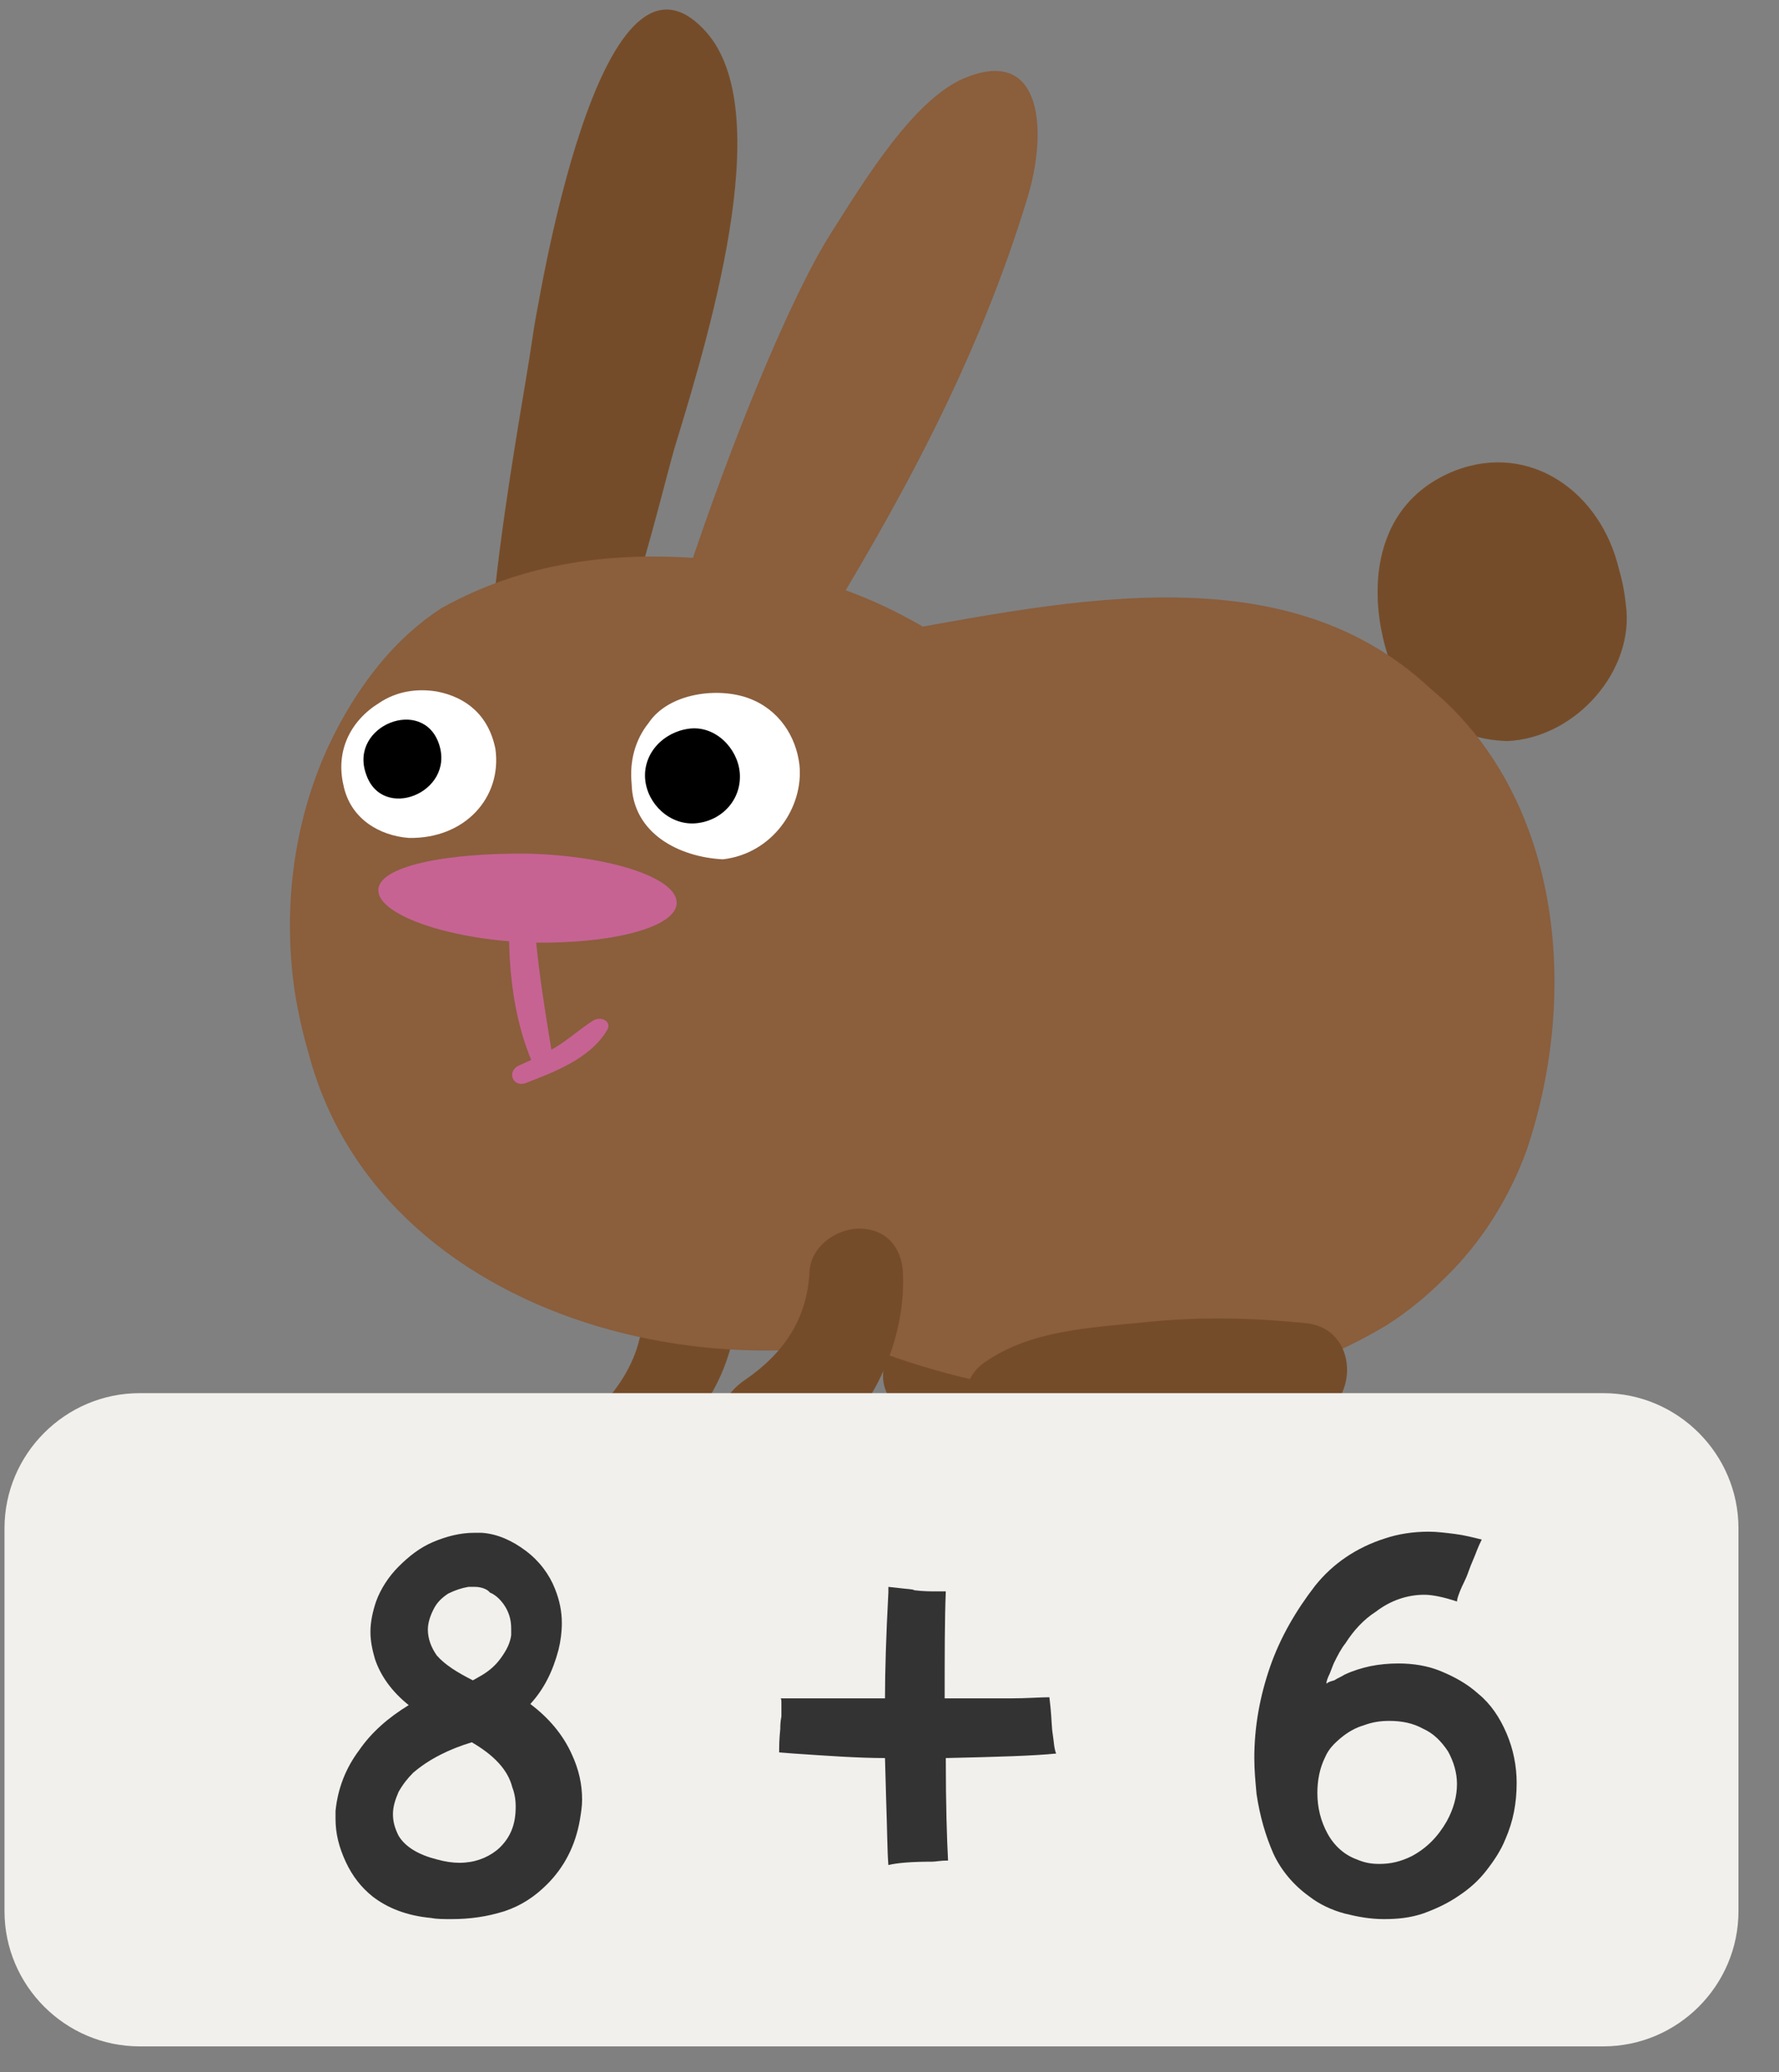 <?xml version='1.0' encoding='UTF-8'?>
<svg xmlns="http://www.w3.org/2000/svg" xmlns:xlink="http://www.w3.org/1999/xlink" width="158" height="184"><rect width="100%" height="100%" fill="#808080" stroke="none"/><g id="rabbit">
		<g>
			<g>
				<g>
					<g>
						<g>
							<path fill="#754C29" d="M58.7,128.7c-2.8,1.8-6.5-2.3-4.4-4.9c1.6-2.0,2.6-4.2,2.8-6.8c0.2-2.4-0.4-4.3-0.1-6.8c0.4-2.6,4.0-3.1,5.6-1.5C68.3,114.3,64.5,124.9,58.7,128.7z"/>
						</g>
						<g>
							<path fill="#754C29" d="M47.2,30.6c0.6-3.9,6.0-37.5,15.2-28.1c6.6,6.6,1.1,25.6-2.5,37.3c-1.4,4.8-8.2,34.3-14.3,31.4C40.0,68.7,46.3,37.0,47.2,30.6C48.7,20.7,46.5,35.5,47.2,30.6z"/>
						</g>
						<g>
							<path fill="#754C29" d="M78.5,121.4c0.9-5.0,4.5-8.8,7.6-12.6c3.1-3.7,6.5-7.1,10.3-10.0c3.9-3.0,8.9,2.4,5.9,6.2c-2.8,3.4-5.8,6.5-8.5,9.9c-2.7,3.2-4.5,7.5-7.7,10.2C83.3,127.4,77.7,125.5,78.5,121.4z"/>
						</g>
						<g>
							<path fill="#754C29" d="M143.8,50.6c-1.6-6.9-7.9-11.4-14.6-8.8c-7.8,3.1-7.9,11.8-5.4,17.9c2.3,3.7,5.8,6.0,10.1,6.1c6.1-0.3,11.3-6.3,10.5-12.1C144.3,52.7,144.1,51.6,143.8,50.6z"/>
						</g>
						<g>
							<path fill="#8B5E3C" d="M71.1,51.2c18.1,4.4,33.6,22.6,32.7,42.3c-1.1,9.0-6.3,16.9-14.1,21.4c-21.1,11.1-55.7,3.7-62.3-21.4c-0.5-1.7-0.9-3.5-1.2-5.3c-1.1-7.3-0.2-15.0,2.9-21.8c1.3-2.8,2.8-5.2,4.5-7.3c1.7-2.1,3.6-3.8,5.6-5.1c7.9-4.4,16.5-5.2,25.3-4.2C66.7,50.1,68.9,50.6,71.1,51.2z"/>
						</g>
						<g>
							<path fill="#8B5E3C" d="M44.3,75.4c-2.1,11.4,1.7,22.9,10.3,30.5c18.1,16.2,46.8,24.8,68.5,11.8c1.9-1.2,3.6-2.6,5.2-4.2c3.2-3.1,5.7-7.0,7.3-11.4c4.8-14.3,2.9-31.5-8.6-41.0c-13.4-12.5-33.3-7.5-50.9-4.4c-2.5,0.5-5.0,0.9-7.4,1.2c-9.5,2.2-16.1,6.0-22.5,13.2C45.6,72.4,44.9,73.8,44.3,75.4z"/>
						</g>
						<g>
							<path fill="#754C29" d="M87.4,121.0c4.1-2.9,9.4-3.1,14.3-3.6c4.8-0.5,9.6-0.4,14.4,0.1c4.9,0.6,4.6,8.0-0.2,8.5c-4.3,0.5-8.7,0.6-13.0,1.0c-4.2,0.4-8.5,2.1-12.6,1.8C86.6,128.6,84.0,123.4,87.4,121.0z"/>
						</g>
						<g>
							<path fill="#FFFFFF" d="M33.7,62.4c-2.6,1.6-3.9,4.3-3.2,7.3c0.6,3.0,3.2,4.5,5.8,4.7c5.0,0.1,8.3-3.6,7.7-7.9c-0.6-3.0-2.6-4.6-5.2-5.1C37.0,61.1,35.2,61.4,33.7,62.4z"/>
						</g>
						<g>
							<path fill="#8B5E3C" d="M73.8,20.7c3.0-4.7,7.5-12.2,12.2-13.9c6.6-2.5,7.0,4.9,5.3,10.6c-4.4,14.6-11.5,27.5-19.1,39.8c-2.4,4.0-10.6,18.9-15.7,17.0C52.7,72.8,66.4,32.4,73.8,20.7z"/>
						</g>
						<g>
							<path fill="#754C29" d="M71.1,130.0c6.0-3.2,9.3-10.6,9.1-16.7c0.0-2.2-1.2-4.1-3.7-4.2c-2.2-0.1-4.5,1.6-4.6,3.8c-0.2,4.1-2.2,7.2-5.7,9.6C61.0,126.0,65.7,132.9,71.1,130.0z"/>
						</g>
						<g>
							<path d="M39.0,66.1c1.4,4.3-5.1,6.9-6.5,2.6C31.0,64.4,37.6,61.8,39.0,66.1z"/>
						</g>
						<g>
							<g>
								<path fill="#C66393" d="M47.3,77.6c0.0,5.6,0.9,10.9,1.8,16.4c0.1,1.0-1.4,1.3-1.8,0.4c-2.2-5.1-2.4-11.3-1.8-16.7C45.5,76.7,47.2,76.6,47.3,77.6L47.3,77.6z"/>
							</g>
						</g>
						<g>
							<g>
								<path fill="#C66393" d="M46.6,96.2c2.6-1.0,5.8-2.2,7.3-4.7c0.5-0.8-0.5-1.3-1.2-0.9c-1.4,0.9-2.4,1.9-3.9,2.7c-0.9,0.5-1.8,0.9-2.7,1.3C45.0,95.1,45.5,96.5,46.6,96.2L46.6,96.2z"/>
							</g>
						</g>
						<g>
							<path fill="#C66393" d="M60.1,80.1c0.1,2.2-5.6,3.7-12.7,3.6c-7.3-0.2-13.7-2.4-13.8-4.6c-0.1-2.2,6.1-3.4,13.4-3.3C54.1,76.0,60.0,77.9,60.1,80.1z"/>
						</g>
						<g>
							<path fill="#FFFFFF" d="M56.1,69.6c0.1,4.4,4.2,6.5,8.1,6.7c4.4-0.5,7.2-4.6,6.8-8.4c-0.3-2.5-1.8-4.9-4.5-5.9c-2.7-1.0-7.1-0.5-8.9,2.2C56.4,65.7,55.9,67.6,56.1,69.6z"/>
						</g>
						<g>
							<path d="M61.2,64.7c2.3-0.3,4.3,1.7,4.5,3.9c0.2,2.4-1.6,4.3-3.9,4.5c-2.3,0.2-4.3-1.7-4.5-3.9C57.1,66.9,58.9,65.0,61.2,64.7z"/>
						</g>
					</g>
				</g>
			</g>
			<g>
				<g>
					<path fill="#F2F0ED" d="M154.4,169.7c0.0,6.6-5.4,12.0-12.0,12.0h-130.0c-6.6,0.0-12.0-5.4-12.0-12.0v-34.0c0.0-6.6,5.4-12.0,12.0-12.0h130.0c6.6,0.0,12.0,5.4,12.0,12.0V169.7z"/>
				</g>
				<g>
					<path fill="#333333" d="M40.1,170.4c-0.7,0.0-1.3,0.0-1.8-0.1c-2.2-0.2-3.9-0.9-5.2-1.9c-1.0-0.8-1.8-1.8-2.4-3.1c-0.6-1.3-0.9-2.5-0.9-3.8c0.0-0.2,0.0-0.4,0.0-0.7c0.2-2.0,0.9-3.8,2.1-5.4c1.1-1.6,2.6-2.9,4.4-4.0c-1.5-1.2-2.5-2.6-3.0-4.1c-0.2-0.7-0.4-1.5-0.4-2.4c0.0-0.9,0.2-1.8,0.5-2.7c0.4-1.1,1.1-2.2,2.0-3.1c0.9-0.9,1.9-1.7,3.1-2.2c1.2-0.5,2.4-0.8,3.6-0.8c0.2,0.0,0.4,0.0,0.7,0.0c1.4,0.1,2.7,0.7,3.9,1.6c1.2,0.9,2.1,2.1,2.6,3.4c0.4,1.0,0.6,2.0,0.6,3.0c0.0,0.8-0.1,1.6-0.3,2.4c-0.5,1.9-1.3,3.5-2.5,4.8c1.6,1.2,2.9,2.7,3.7,4.5c0.6,1.3,0.9,2.6,0.9,4.0c0.0,0.6-0.1,1.2-0.2,1.8c-0.4,2.3-1.4,4.2-2.9,5.7c-1.1,1.1-2.3,1.9-3.8,2.4C43.2,170.2,41.7,170.4,40.1,170.4zM41.9,154.7c-2.0,0.6-3.8,1.5-5.2,2.7c-0.5,0.5-0.9,1.0-1.3,1.7c-0.3,0.7-0.5,1.3-0.5,2.0c0.0,0.7,0.2,1.3,0.5,1.9c0.6,1.0,1.8,1.7,3.4,2.1c0.7,0.2,1.4,0.3,2.0,0.3c1.3,0.0,2.4-0.4,3.3-1.1c0.5-0.4,1.0-1.0,1.3-1.7c0.3-0.7,0.4-1.4,0.4-2.2c0.0-0.6-0.1-1.2-0.3-1.7C45.1,157.1,43.8,155.8,41.9,154.7zM42.2,140.9c-0.1,0.0-0.3,0.0-0.6,0.0c-0.6,0.1-1.2,0.3-1.8,0.6c-0.6,0.4-1.0,0.8-1.3,1.4c-0.3,0.6-0.5,1.2-0.5,1.8c0.0,0.8,0.3,1.6,0.8,2.3c0.7,0.8,1.8,1.5,3.2,2.2l0.7-0.4c0.7-0.4,1.3-0.9,1.8-1.6c0.5-0.7,0.8-1.3,0.9-2.0c0.0-0.3,0.0-0.5,0.0-0.6c0.0-0.8-0.2-1.5-0.7-2.2c-0.3-0.4-0.7-0.8-1.2-1.0C43.3,141.1,42.7,140.9,42.2,140.9z"/>
					<path fill="#333333" d="M78.9,165.6c-0.1-1.2-0.1-3.1-0.2-5.9l-0.1-3.6c-2.4,0.0-5.1-0.2-8.1-0.4l-1.3-0.1c0.0,0.0,0.0-0.1,0.0-0.3c0.0-0.2,0.0-0.8,0.1-1.8c0.0-0.2,0.0-0.6,0.1-1.1c0.0-0.5,0.0-0.9,0.0-1.1c0.0-0.3,0.0-0.5-0.1-0.5c2.2,0.0,3.7,0.0,4.6,0.0l4.7,0.0c0.0-2.5,0.1-5.6,0.3-9.4l0.0-0.5l0.9,0.1c0.8,0.1,1.3,0.1,1.4,0.2c0.8,0.1,1.5,0.1,2.0,0.1c0.1,0.0,0.2,0.0,0.4,0.0c0.2,0.0,0.3,0.0,0.4,0.0c-0.1,2.5-0.1,5.6-0.1,9.5c2.5,0.0,4.5,0.0,5.9,0.0c1.4,0.0,2.6-0.1,3.4-0.1l0.1,0.9c0.1,1.0,0.1,1.8,0.2,2.4c0.1,0.6,0.1,1.2,0.3,1.7c-2.0,0.2-5.3,0.3-9.8,0.4c0.0,4.2,0.1,7.2,0.2,9.1c-0.7,0.0-1.1,0.1-1.4,0.1C81.0,165.3,79.7,165.4,78.9,165.6z"/>
					<path fill="#333333" d="M133.8,153.9c0.6,1.4,0.9,2.9,0.9,4.4c0.0,1.8-0.3,3.4-1.0,5.0c-0.4,1.0-1.0,1.9-1.7,2.8c-0.7,0.9-1.5,1.6-2.4,2.2c-1.0,0.7-2.1,1.2-3.2,1.6c-1.2,0.4-2.3,0.5-3.5,0.5c-1.2,0.0-2.3-0.2-3.5-0.5c-1.1-0.3-2.2-0.8-3.1-1.5c-1.4-1.0-2.5-2.3-3.2-3.8c-0.7-1.6-1.2-3.3-1.5-5.3c-0.1-1.1-0.2-2.1-0.2-3.2c0.0-2.8,0.5-5.5,1.4-8.1c0.9-2.6,2.3-5.0,4.0-7.2c1.6-2.0,3.7-3.4,6.2-4.2c1.2-0.4,2.5-0.6,3.9-0.6c0.7,0.0,1.5,0.1,2.3,0.2c0.8,0.1,1.6,0.3,2.4,0.5c-0.1,0.2-0.3,0.6-0.6,1.4c-0.3,0.7-0.5,1.2-0.6,1.5c-0.2,0.6-0.5,1.1-0.7,1.6c-0.2,0.5-0.3,0.8-0.3,1.0c-1.2-0.4-2.2-0.6-2.9-0.6c-1.5,0.0-3.0,0.5-4.3,1.5c-1.1,0.7-2.0,1.7-2.7,2.8c-0.4,0.5-0.7,1.1-1.0,1.7c-0.1,0.2-0.2,0.5-0.4,1.0c-0.2,0.4-0.3,0.7-0.3,0.9c0.1-0.1,0.3-0.2,0.7-0.3c0.3-0.2,0.6-0.3,0.9-0.5c1.5-0.7,3.1-1.0,4.8-1.0c1.3,0.0,2.6,0.2,3.8,0.7c1.2,0.5,2.3,1.1,3.3,2.0C132.4,151.3,133.2,152.5,133.8,153.9zM129.4,158.4c0.0-1.0-0.3-2.0-0.8-2.9c-0.6-0.9-1.3-1.6-2.2-2.0c-0.9-0.5-1.9-0.7-3.0-0.7c-0.8,0.0-1.5,0.1-2.3,0.4c-0.7,0.2-1.4,0.6-2.0,1.1c-0.6,0.5-1.1,1.0-1.4,1.7c-0.5,1.0-0.7,2.1-0.7,3.2c0.0,1.3,0.3,2.5,0.9,3.6c0.6,1.1,1.5,1.9,2.6,2.3c0.7,0.3,1.3,0.4,2.0,0.4c1.0,0.0,1.9-0.2,2.9-0.7c1.3-0.7,2.3-1.7,3.1-3.1C129.1,160.6,129.4,159.5,129.4,158.4z"/>
				</g>
			</g>
		</g>
		<g>
			<circle fill="#00FFFF" cx="140.6" cy="83.8" r="5.4" opacity="0"/>
		</g>
	</g>
</svg>
